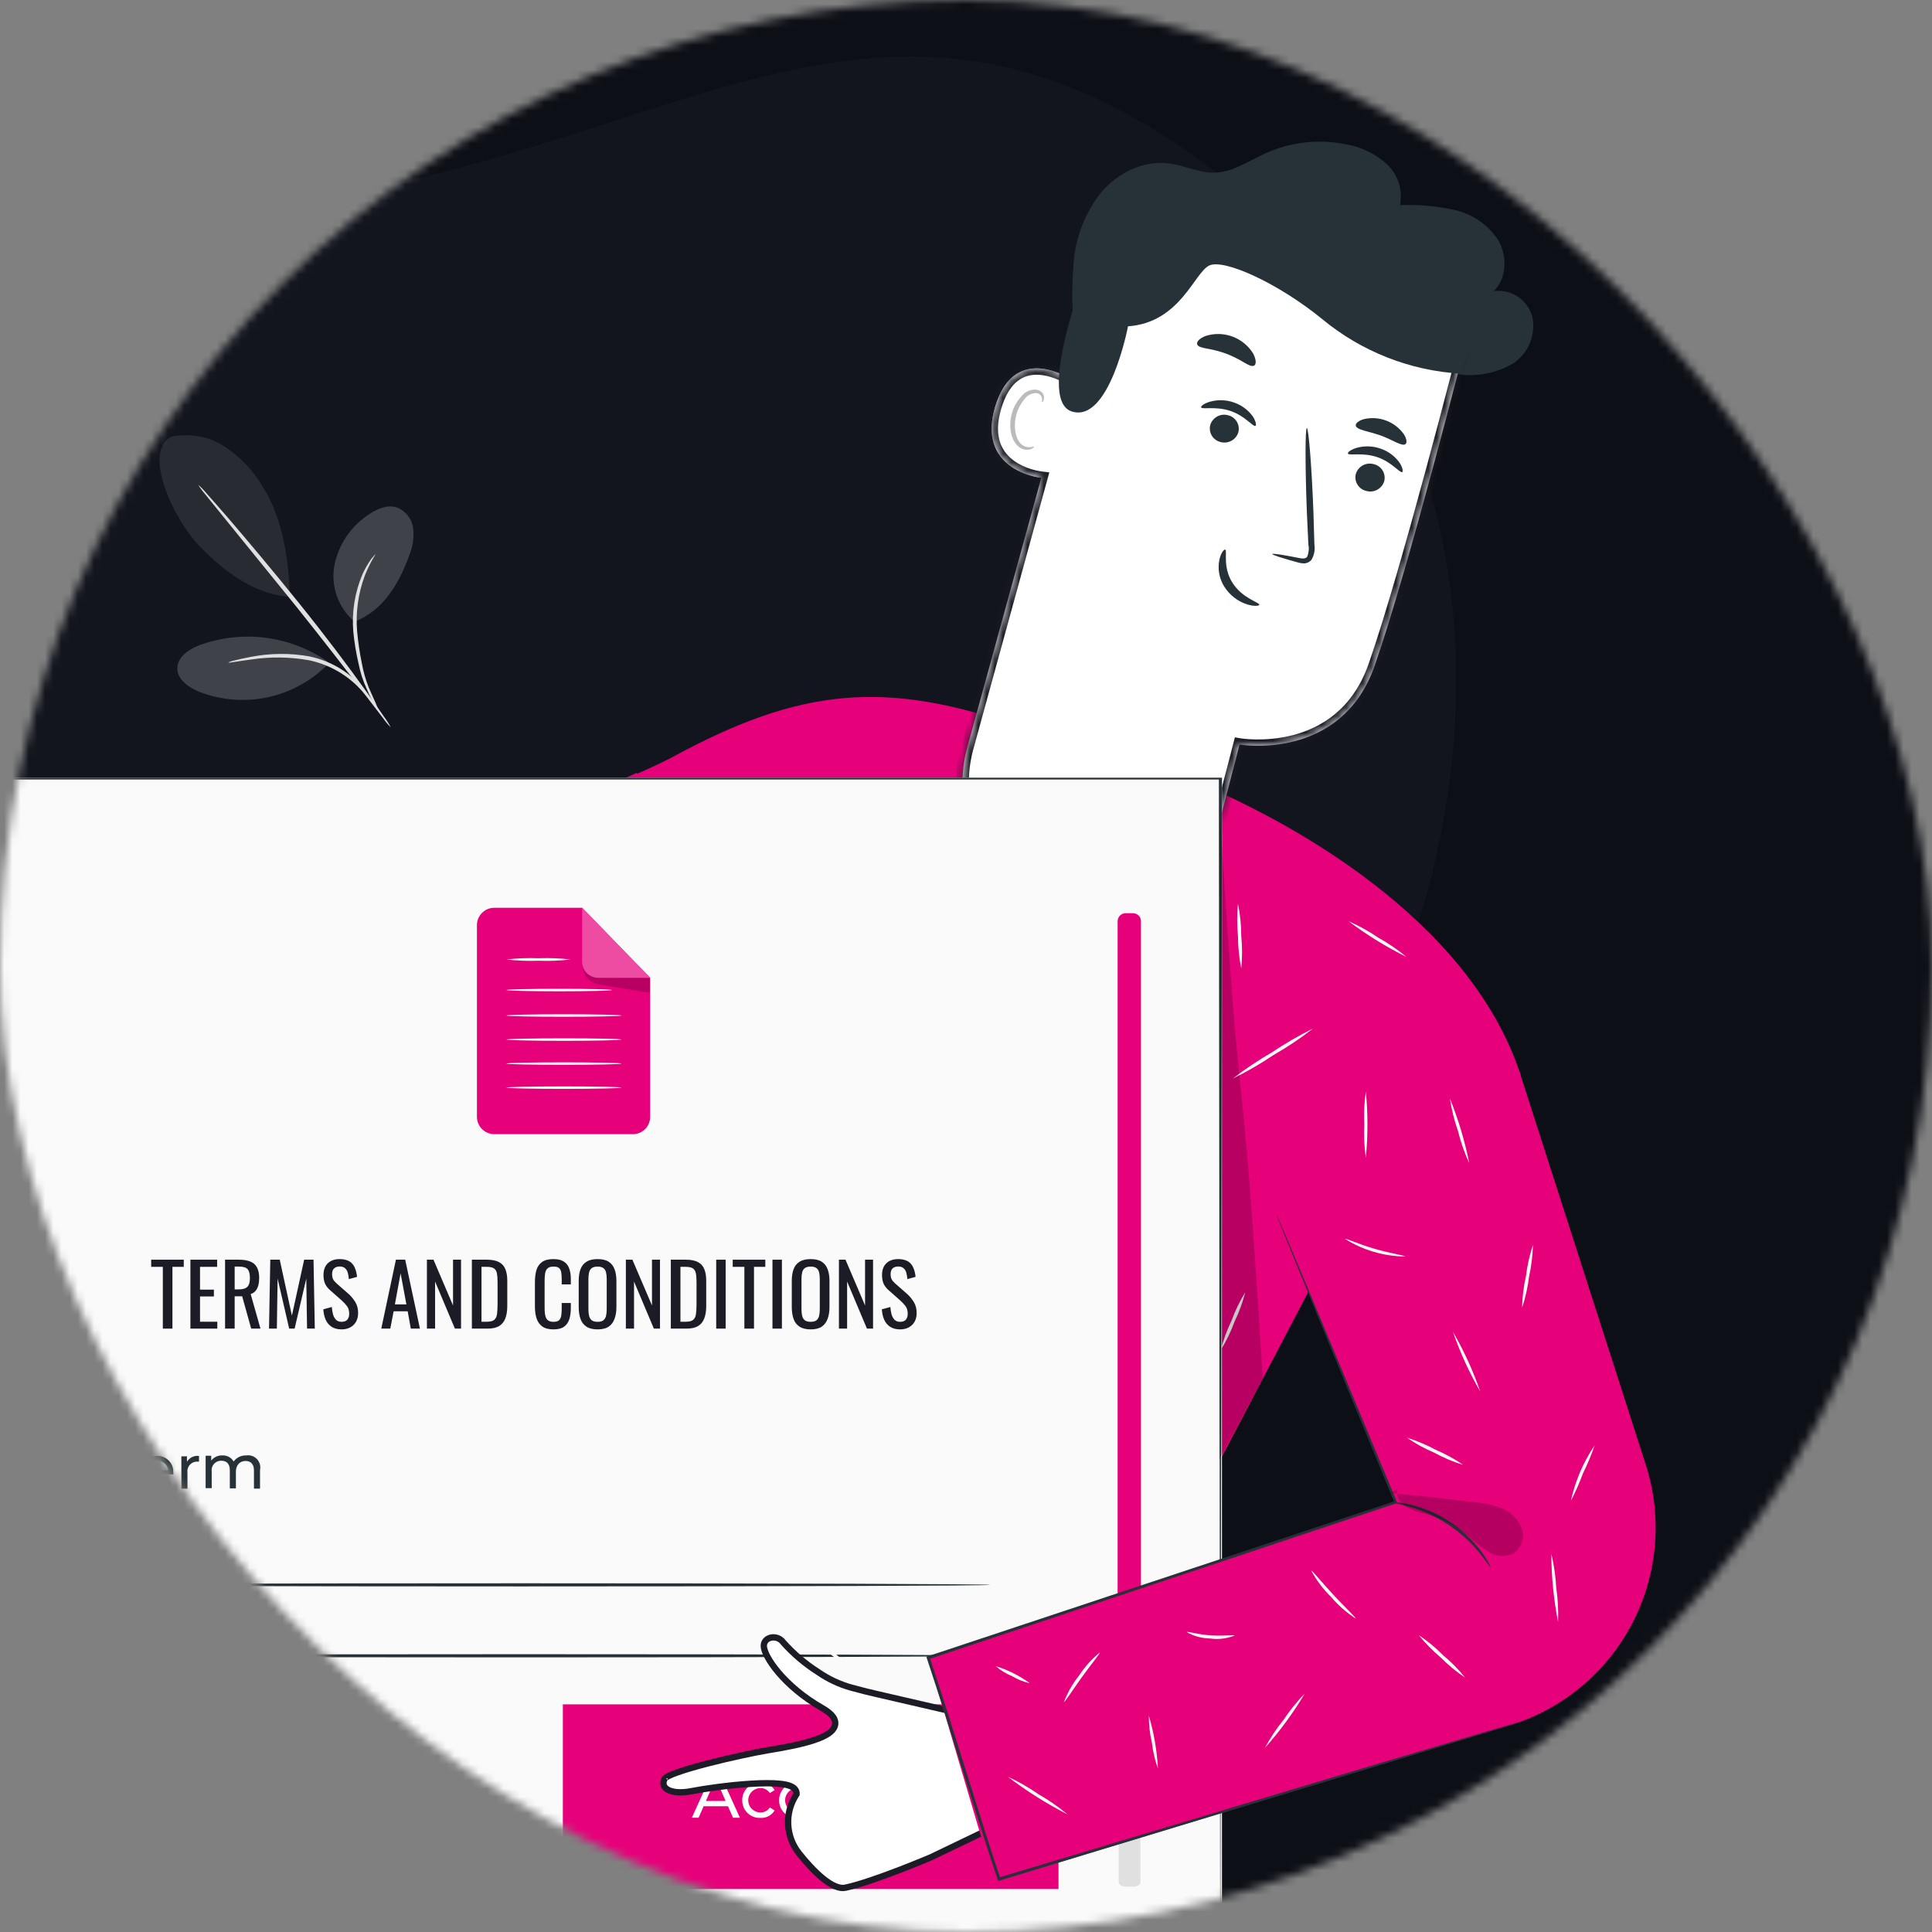 <svg width="236" height="236" viewBox="0 0 236 236" fill="none" xmlns="http://www.w3.org/2000/svg">
<rect x="0" y="0" width="236" height="236" fill="#808080" stroke="none"/>
<mask id="mask0_2102_8236" style="mask-type:alpha" maskUnits="userSpaceOnUse" x="0" y="0" width="236" height="236">
<rect width="236" height="236" rx="118" fill="#292D37"/>
</mask>
<g mask="url(#mask0_2102_8236)">
<rect x="-4.152" y="-14.533" width="251.226" height="312.821" rx="18.686" fill="#0D0F16"/>
<path opacity="0.23" d="M-30.413 270.532C-30.413 270.532 20.489 288.63 70.458 259.812C120.426 230.993 145.639 173.793 167.287 127.97C188.935 82.147 176.478 35.542 138.33 14.289C100.183 -6.965 74.25 24.365 20.745 25.888C-32.759 27.41 -47.155 19.763 -91.559 49.993C-135.963 80.223 -143.984 151.612 -108.958 204.445C-73.931 257.279 -30.413 270.532 -30.413 270.532Z" fill="#8BA1BE" fill-opacity="0.2"/>
<path opacity="0.1" d="M20.873 53.373C22 53.118 23.166 53.094 24.302 53.301C25.439 53.508 26.521 53.943 27.485 54.579C29.411 55.861 31.016 57.57 32.174 59.573C34.521 63.361 35.314 68.431 35.389 72.884C30.443 72.637 26.28 68.709 24.254 66.587C21.082 63.222 17.438 55.222 20.873 53.373Z" fill="#F5F5F5"/>
<path opacity="0.2" d="M43.309 75.944C42.325 75.107 41.579 74.025 41.148 72.808C40.717 71.59 40.616 70.279 40.855 69.01C41.117 67.747 41.627 66.549 42.355 65.484C43.084 64.42 44.016 63.511 45.099 62.81C46.09 62.151 47.307 61.626 48.448 61.974C48.97 62.169 49.431 62.5 49.784 62.932C50.136 63.364 50.367 63.883 50.452 64.434C50.602 65.542 50.459 66.671 50.039 67.708C48.754 71.298 46.857 74.54 43.309 75.944Z" fill="#F5F5F5"/>
<path d="M46.182 86.719C45.63 85.904 45.161 85.035 44.784 84.126C44.333 83.148 44.002 82.118 43.798 81.061C43.5 79.787 43.287 78.494 43.16 77.192C42.951 74.791 43.334 72.375 44.275 70.156C44.569 69.497 44.928 68.869 45.346 68.281C45.668 67.879 45.882 67.675 45.882 67.697C45.882 67.718 45.239 68.629 44.569 70.296C43.75 72.484 43.428 74.827 43.626 77.155C43.745 78.439 43.934 79.717 44.194 80.981C44.374 82.013 44.661 83.024 45.052 83.997C45.796 85.653 46.257 86.687 46.182 86.719Z" fill="#E0E0E0"/>
<path d="M24.206 59.214C24.584 59.539 24.932 59.898 25.246 60.286C25.883 60.998 26.8 62.043 27.925 63.34C30.159 65.939 33.208 69.561 36.498 73.639C39.788 77.717 42.623 81.505 44.606 84.281C45.608 85.674 46.406 86.805 46.942 87.598C47.244 87.996 47.511 88.419 47.74 88.862C47.391 88.508 47.072 88.124 46.787 87.716L44.322 84.501C42.243 81.778 39.349 78.038 36.081 73.96L27.646 63.565L25.096 60.414C24.768 60.038 24.47 59.637 24.206 59.214Z" fill="#E0E0E0"/>
<path opacity="0.2" d="M39.944 80.761C37.696 79.224 35.114 78.244 32.412 77.903C29.709 77.561 26.965 77.869 24.405 78.8C23.108 79.282 21.726 80.188 21.661 81.57C21.597 82.953 22.98 83.939 24.26 84.475C26.947 85.536 29.888 85.778 32.713 85.171C35.537 84.563 38.119 83.133 40.132 81.061" fill="#F5F5F5"/>
<path d="M27.871 80.943C28.104 80.818 28.356 80.731 28.616 80.686C29.098 80.552 29.811 80.396 30.695 80.23C33.021 79.781 35.409 79.761 37.741 80.171C39.027 80.437 40.261 80.909 41.396 81.57C42.932 82.489 44.237 83.749 45.211 85.251C45.374 85.458 45.502 85.689 45.592 85.937C45.511 85.996 44.9 85.058 43.636 83.793C41.986 82.181 39.903 81.082 37.64 80.632C35.361 80.24 33.035 80.213 30.749 80.552C28.98 80.782 27.887 80.996 27.871 80.943Z" fill="#E0E0E0"/>
<path d="M185.794 131.453L160.943 155.651L138.044 199.347L112.295 248.759L80.657 233.909L46.458 216.402L68.332 174.614L81.927 127.837C72.319 134.208 54.455 142.888 33.146 138.358C10.024 133.458 -8.085 123.108 -8.085 123.108L17.323 122.455L49.087 107.092L77.784 94.411L77.829 94.514C79.559 93.772 81.073 93.029 81.875 92.621C97.757 83.956 108.182 82.909 125.222 88.99L149.806 97.158C156.124 100.128 179.416 111.599 185.794 131.453Z" fill="#E6007A"/>
<path d="M140.176 135.797C140.072 135.841 139.166 133.569 137.896 130.83C136.627 128.09 135.498 125.914 135.595 125.862C135.945 126.271 136.242 126.723 136.478 127.206C136.976 128.068 137.614 129.285 138.245 130.666C138.876 132.047 139.396 133.317 139.73 134.252C139.949 134.744 140.099 135.264 140.176 135.797Z" fill="#FAFAFA"/>
<path d="M160.401 125.632C158.87 126.822 157.257 127.904 155.575 128.869C153.964 129.95 152.282 130.923 150.541 131.78C152.081 130.598 153.696 129.517 155.375 128.542C156.984 127.462 158.663 126.49 160.401 125.632Z" fill="#FAFAFA"/>
<path d="M151.623 118.31C151.366 117.012 151.232 115.692 151.222 114.368C151.098 113.047 151.098 111.717 151.222 110.396C151.489 111.695 151.623 113.019 151.623 114.346C151.753 115.664 151.753 116.992 151.623 118.31Z" fill="#FAFAFA"/>
<path d="M171.813 116.9C169.322 115.664 166.95 114.2 164.729 112.526C166.004 113.086 167.224 113.762 168.375 114.546C169.592 115.221 170.743 116.009 171.813 116.9Z" fill="#FAFAFA"/>
<path d="M140.948 156.949C141.497 155.192 142.167 153.475 142.953 151.811C143.626 150.099 144.414 148.434 145.314 146.829C144.768 148.587 144.098 150.304 143.309 151.967C142.639 153.68 141.85 155.345 140.948 156.949Z" fill="#FAFAFA"/>
<path d="M131.956 166.052C131.243 165.054 130.635 163.984 130.144 162.859C129.535 161.79 129.037 160.66 128.659 159.488C129.373 160.487 129.983 161.557 130.478 162.681C131.089 163.749 131.584 164.879 131.956 166.052Z" fill="#FAFAFA"/>
<path d="M139.476 178.312C138.264 178.837 136.975 179.165 135.66 179.285C134.363 179.535 133.034 179.576 131.725 179.404C131.725 179.292 133.469 179.211 135.608 178.906C137.746 178.602 139.446 178.193 139.476 178.312Z" fill="#FAFAFA"/>
<path d="M149.122 164.902C149.445 163.662 149.887 162.456 150.444 161.301C150.882 160.097 151.442 158.94 152.114 157.849C151.797 159.09 151.356 160.296 150.8 161.45C150.364 162.657 149.802 163.814 149.122 164.902Z" fill="#FAFAFA"/>
<path d="M125.668 193.221C125.571 193.28 124.48 191.773 122.98 190.043C121.48 188.313 120.144 187.013 120.225 186.932C122.455 188.629 124.308 190.77 125.668 193.221Z" fill="#FAFAFA"/>
<path d="M121.413 162.771C120.887 164.068 120.238 165.311 119.475 166.484C118.826 167.73 118.063 168.913 117.195 170.018C117.732 168.725 118.383 167.483 119.141 166.306C119.788 165.06 120.548 163.877 121.413 162.771Z" fill="#FAFAFA"/>
<path d="M124.441 152.324C123.034 152.154 121.645 151.861 120.29 151.448C118.904 151.156 117.547 150.738 116.236 150.2C117.644 150.366 119.033 150.659 120.387 151.076C121.774 151.366 123.131 151.783 124.441 152.324Z" fill="#FAFAFA"/>
<path d="M124.264 130.792C125.08 131.745 125.825 132.758 126.491 133.821C127.256 134.808 127.946 135.85 128.555 136.94C127.642 136.078 126.843 135.103 126.179 134.037C125.399 133.045 124.755 131.954 124.264 130.792Z" fill="#FAFAFA"/>
<path d="M122.823 118.451C120.315 116.474 118.225 114.019 116.675 111.227C116.771 111.168 117.989 112.905 119.689 114.895C121.39 116.885 122.904 118.37 122.823 118.451Z" fill="#FAFAFA"/>
<path d="M141.815 114.985C140.473 115.602 139.079 116.099 137.65 116.47C136.26 116.963 134.829 117.331 133.373 117.569C134.718 116.959 136.111 116.462 137.538 116.084C138.929 115.593 140.36 115.225 141.815 114.985Z" fill="#FAFAFA"/>
<path d="M131.273 41.173C130.931 38.096 130.894 34.992 131.161 31.907C131.438 28.804 132.627 25.851 134.577 23.421C136.604 21.074 139.722 19.567 142.789 19.961C144.689 20.206 146.501 21.141 148.394 21.089C150.622 21.022 152.53 19.656 154.542 18.743C157.714 17.303 161.268 16.93 164.67 17.681C166.463 18.019 168.123 18.858 169.459 20.102C170.117 20.729 170.604 21.513 170.876 22.381C171.147 23.249 171.194 24.171 171.011 25.061C173.254 24.963 175.501 25.16 177.693 25.648C179.888 26.143 181.804 27.475 183.032 29.36C184.138 31.298 184.064 33.994 182.475 35.56C183.521 35.42 184.582 35.672 185.453 36.267C186.325 36.861 186.946 37.758 187.197 38.783C187.394 39.82 187.289 40.892 186.894 41.872C186.499 42.851 185.831 43.696 184.969 44.307C182.893 45.578 180.434 46.073 178.027 45.703C175.963 45.309 173.572 44.73 171.916 43.475" fill="#263238"/>
<path d="M151.491 90.787C146.013 89.061 141.172 85.745 137.584 81.261C137.584 81.261 138.371 90.965 150.496 93.883L151.491 90.787Z" fill="#1C1C26" fill-opacity="0.3"/>
<path d="M131.31 46.638C131.14 46.482 124.012 41.522 121.569 49.675C119.126 57.827 127.806 58.585 127.888 58.369C127.969 58.154 131.31 46.638 131.31 46.638Z" fill="white"/>
<mask id="path-28-inside-1_2102_8236" fill="white">
<path fill-rule="evenodd" clip-rule="evenodd" d="M141.753 109.42C138.104 111.559 133.758 112.169 129.662 111.117C127.593 110.593 125.648 109.661 123.944 108.376C122.24 107.09 120.81 105.477 119.737 103.631C118.665 101.784 117.973 99.743 117.701 97.625C117.429 95.508 117.583 93.357 118.154 91.3L127.196 58.364C125.173 58.114 119.542 56.441 121.569 49.676C123.55 43.064 128.613 45.077 130.547 46.157L133.917 33.883L136.144 33.141C143.421 30.633 151.236 30.112 158.781 31.633C166.327 33.153 173.33 36.66 179.067 41.791C179.067 41.791 172.036 69.515 167.93 81.299C163.824 93.082 151.417 90.951 151.417 90.951C151.417 90.951 150.392 94.938 149.138 99.698C148.056 103.786 145.401 107.281 141.753 109.42Z"/>
</mask>
<path fill-rule="evenodd" clip-rule="evenodd" d="M141.753 109.42C138.104 111.559 133.758 112.169 129.662 111.117C127.593 110.593 125.648 109.661 123.944 108.376C122.24 107.09 120.81 105.477 119.737 103.631C118.665 101.784 117.973 99.743 117.701 97.625C117.429 95.508 117.583 93.357 118.154 91.3L127.196 58.364C125.173 58.114 119.542 56.441 121.569 49.676C123.55 43.064 128.613 45.077 130.547 46.157L133.917 33.883L136.144 33.141C143.421 30.633 151.236 30.112 158.781 31.633C166.327 33.153 173.33 36.66 179.067 41.791C179.067 41.791 172.036 69.515 167.93 81.299C163.824 93.082 151.417 90.951 151.417 90.951C151.417 90.951 150.392 94.938 149.138 99.698C148.056 103.786 145.401 107.281 141.753 109.42Z" fill="white"/>
<path d="M129.662 111.117L129.855 110.368L129.852 110.367L129.662 111.117ZM141.753 109.42L141.361 108.752L141.361 108.752L141.753 109.42ZM123.944 108.376L123.478 108.993L123.478 108.993L123.944 108.376ZM119.737 103.631L120.407 103.242L120.407 103.242L119.737 103.631ZM117.701 97.625L118.468 97.526L117.701 97.625ZM118.154 91.3L118.899 91.507L118.9 91.505L118.154 91.3ZM127.196 58.364L127.942 58.569L128.179 57.706L127.291 57.596L127.196 58.364ZM121.569 49.676L122.31 49.898L122.31 49.898L121.569 49.676ZM130.547 46.157L130.17 46.833L131.032 47.314L131.293 46.362L130.547 46.157ZM133.917 33.883L133.672 33.149L133.28 33.28L133.17 33.678L133.917 33.883ZM136.144 33.141L136.389 33.875L136.396 33.872L136.144 33.141ZM158.781 31.633L158.934 30.874L158.934 30.874L158.781 31.633ZM179.067 41.791L179.817 41.981L179.933 41.527L179.583 41.214L179.067 41.791ZM167.93 81.299L168.661 81.553L168.661 81.553L167.93 81.299ZM151.417 90.951L151.548 90.188L150.845 90.068L150.668 90.758L151.417 90.951ZM149.138 99.698L149.886 99.896L149.886 99.895L149.138 99.698ZM129.47 111.867C133.764 112.969 138.32 112.33 142.144 110.087L141.361 108.752C137.889 110.788 133.753 111.369 129.855 110.368L129.47 111.867ZM123.478 108.993C125.265 110.341 127.303 111.318 129.472 111.867L129.852 110.367C127.882 109.868 126.032 108.981 124.41 107.758L123.478 108.993ZM119.068 104.019C120.192 105.954 121.691 107.646 123.478 108.993L124.41 107.758C122.788 106.534 121.427 104.999 120.407 103.242L119.068 104.019ZM116.933 97.724C117.218 99.944 117.944 102.084 119.068 104.019L120.407 103.242C119.386 101.485 118.727 99.542 118.468 97.526L116.933 97.724ZM117.408 91.093C116.81 93.25 116.648 95.504 116.933 97.724L118.468 97.526C118.21 95.511 118.356 93.465 118.899 91.507L117.408 91.093ZM126.449 58.16L117.407 91.095L118.9 91.505L127.942 58.569L126.449 58.16ZM120.828 49.454C120.29 51.248 120.243 52.764 120.557 54.038C120.873 55.315 121.539 56.295 122.34 57.032C123.915 58.482 126.012 58.998 127.101 59.132L127.291 57.596C126.357 57.481 124.627 57.034 123.388 55.894C122.782 55.336 122.293 54.614 122.06 53.667C121.825 52.716 121.834 51.486 122.31 49.898L120.828 49.454ZM130.924 45.482C129.921 44.921 127.995 44.048 125.993 44.263C124.968 44.373 123.929 44.768 123.01 45.617C122.099 46.459 121.351 47.706 120.828 49.454L122.31 49.898C122.777 48.34 123.405 47.36 124.061 46.753C124.71 46.154 125.428 45.88 126.158 45.801C127.667 45.64 129.24 46.313 130.17 46.833L130.924 45.482ZM133.17 33.678L129.801 45.952L131.293 46.362L134.663 34.088L133.17 33.678ZM135.899 32.407L133.672 33.149L134.161 34.617L136.389 33.875L135.899 32.407ZM158.934 30.874C151.254 29.326 143.299 29.856 135.892 32.409L136.396 33.872C143.543 31.409 151.218 30.898 158.628 32.391L158.934 30.874ZM179.583 41.214C173.743 35.991 166.615 32.422 158.934 30.874L158.628 32.391C166.039 33.885 172.917 37.329 178.552 42.368L179.583 41.214ZM168.661 81.553C170.724 75.632 173.515 65.729 175.785 57.328C176.922 53.123 177.93 49.286 178.654 46.502C179.015 45.109 179.306 43.979 179.507 43.197C179.607 42.806 179.685 42.502 179.737 42.296C179.764 42.193 179.784 42.114 179.797 42.061C179.804 42.035 179.809 42.015 179.812 42.001C179.814 41.995 179.815 41.99 179.816 41.986C179.817 41.984 179.817 41.983 179.817 41.982C179.817 41.982 179.817 41.982 179.817 41.981C179.817 41.981 179.817 41.981 179.067 41.791C178.317 41.601 178.317 41.601 178.317 41.601C178.317 41.601 178.317 41.601 178.317 41.602C178.317 41.603 178.316 41.604 178.316 41.605C178.315 41.609 178.314 41.614 178.312 41.62C178.309 41.634 178.304 41.654 178.297 41.68C178.284 41.733 178.264 41.811 178.238 41.914C178.185 42.12 178.108 42.423 178.008 42.813C177.808 43.593 177.517 44.721 177.156 46.112C176.433 48.894 175.426 52.725 174.291 56.924C172.02 65.331 169.242 75.182 167.199 81.044L168.661 81.553ZM151.417 90.951C151.286 91.714 151.287 91.714 151.287 91.714C151.287 91.714 151.288 91.714 151.288 91.714C151.289 91.714 151.29 91.714 151.291 91.715C151.294 91.715 151.297 91.716 151.301 91.716C151.309 91.718 151.32 91.719 151.334 91.721C151.362 91.726 151.401 91.732 151.451 91.739C151.552 91.752 151.697 91.771 151.88 91.79C152.247 91.827 152.771 91.865 153.41 91.874C154.686 91.89 156.437 91.784 158.329 91.293C162.137 90.302 166.505 87.739 168.661 81.553L167.199 81.044C165.249 86.641 161.361 88.905 157.939 89.795C156.216 90.243 154.608 90.341 153.43 90.326C152.842 90.319 152.364 90.283 152.036 90.25C151.873 90.233 151.747 90.217 151.664 90.206C151.622 90.2 151.591 90.195 151.572 90.192C151.562 90.191 151.555 90.189 151.551 90.189C151.549 90.189 151.548 90.188 151.547 90.188C151.547 90.188 151.547 90.188 151.547 90.188C151.547 90.188 151.547 90.188 151.548 90.188C151.548 90.188 151.548 90.188 151.417 90.951ZM149.886 99.895C150.514 97.514 151.084 95.326 151.497 93.734C151.704 92.938 151.871 92.29 151.987 91.842C152.045 91.618 152.09 91.443 152.12 91.325C152.135 91.265 152.147 91.22 152.155 91.19C152.159 91.175 152.162 91.163 152.164 91.155C152.165 91.151 152.165 91.148 152.166 91.147C152.166 91.146 152.166 91.145 152.166 91.144C152.166 91.144 152.167 91.144 152.167 91.144C152.167 91.144 152.167 91.144 152.167 91.144C152.167 91.144 152.167 91.144 151.417 90.951C150.668 90.758 150.668 90.758 150.668 90.758C150.668 90.758 150.668 90.759 150.668 90.759C150.668 90.759 150.668 90.759 150.667 90.759C150.667 90.76 150.667 90.76 150.667 90.761C150.666 90.763 150.666 90.766 150.665 90.77C150.663 90.778 150.66 90.789 150.656 90.804C150.648 90.835 150.636 90.88 150.621 90.939C150.591 91.057 150.546 91.231 150.488 91.455C150.373 91.903 150.205 92.55 149.999 93.345C149.586 94.936 149.016 97.122 148.389 99.5L149.886 99.895ZM142.144 110.087C145.969 107.845 148.751 104.181 149.886 99.896L148.39 99.5C147.36 103.391 144.833 106.717 141.361 108.752L142.144 110.087Z" fill="#1C1C26" mask="url(#path-28-inside-1_2102_8236)"/>
<path d="M126.306 54.531C126.306 54.531 126.135 54.59 125.86 54.627C125.487 54.658 125.116 54.547 124.821 54.315C124.078 53.744 123.744 52.155 124.145 50.677C124.331 49.971 124.674 49.317 125.148 48.761C125.304 48.535 125.513 48.35 125.755 48.221C125.998 48.091 126.269 48.022 126.544 48.019C126.724 48.017 126.898 48.081 127.035 48.199C127.172 48.316 127.261 48.479 127.286 48.657C127.331 48.917 127.227 49.066 127.286 49.096C127.345 49.125 127.501 49.007 127.531 48.65C127.547 48.437 127.489 48.225 127.368 48.049C127.28 47.928 127.169 47.827 127.042 47.75C126.914 47.674 126.773 47.624 126.625 47.603C126.271 47.568 125.913 47.624 125.586 47.767C125.26 47.91 124.976 48.135 124.762 48.42C124.201 49.02 123.798 49.75 123.588 50.543C123.143 52.199 123.522 53.989 124.598 54.687C124.799 54.815 125.026 54.897 125.262 54.927C125.498 54.956 125.738 54.933 125.964 54.857C126.254 54.724 126.351 54.56 126.306 54.531Z" fill="#1C1C26" fill-opacity="0.3"/>
<path d="M169.08 58.808C168.935 59.255 168.62 59.626 168.203 59.842C167.786 60.057 167.301 60.099 166.853 59.959C166.633 59.904 166.426 59.805 166.245 59.669C166.064 59.533 165.912 59.362 165.798 59.166C165.684 58.971 165.61 58.754 165.581 58.529C165.551 58.304 165.567 58.076 165.628 57.858C165.771 57.418 166.08 57.052 166.489 56.836C166.897 56.62 167.374 56.571 167.818 56.699C168.041 56.751 168.252 56.848 168.437 56.983C168.623 57.118 168.779 57.289 168.897 57.486C169.015 57.683 169.092 57.901 169.123 58.128C169.155 58.355 169.14 58.587 169.08 58.808Z" fill="#263238"/>
<path d="M171.278 57.663C170.995 57.812 170.038 56.446 168.226 55.837C166.414 55.228 164.773 55.696 164.655 55.406C164.588 55.28 164.937 54.953 165.657 54.723C166.63 54.436 167.669 54.462 168.627 54.797C169.571 55.11 170.391 55.716 170.966 56.528C171.359 57.144 171.411 57.604 171.278 57.663Z" fill="#263238"/>
<path d="M151.26 52.831C151.116 53.27 150.808 53.637 150.399 53.853C149.99 54.069 149.514 54.118 149.07 53.989C148.85 53.934 148.643 53.835 148.462 53.699C148.281 53.563 148.129 53.392 148.015 53.196C147.901 53.001 147.827 52.784 147.797 52.559C147.768 52.334 147.784 52.106 147.844 51.888C147.986 51.447 148.295 51.08 148.704 50.863C149.113 50.647 149.591 50.599 150.035 50.73C150.255 50.785 150.461 50.883 150.642 51.019C150.823 51.156 150.976 51.327 151.09 51.522C151.204 51.718 151.278 51.935 151.307 52.159C151.336 52.384 151.32 52.612 151.26 52.831Z" fill="#263238"/>
<path d="M153.355 52.022C153.073 52.178 152.107 50.805 150.296 50.196C148.484 49.587 146.851 50.055 146.724 49.765C146.665 49.639 147.007 49.312 147.734 49.089C148.707 48.802 149.745 48.825 150.704 49.156C151.649 49.471 152.47 50.077 153.05 50.886C153.429 51.502 153.488 51.963 153.355 52.022Z" fill="#263238"/>
<path d="M155.419 67.68C155.419 67.576 156.636 67.754 158.537 68.133C159.02 68.244 159.487 68.296 159.673 68.007C159.871 67.538 159.923 67.02 159.822 66.522C159.762 65.252 159.703 63.923 159.636 62.534C159.421 56.884 159.428 52.295 159.636 52.288C159.844 52.281 160.222 56.862 160.438 62.512C160.482 63.901 160.519 65.23 160.557 66.499C160.663 67.154 160.534 67.825 160.193 68.393C160.071 68.534 159.919 68.645 159.748 68.718C159.577 68.792 159.391 68.825 159.205 68.816C158.925 68.802 158.647 68.749 158.381 68.66C156.532 68.148 155.389 67.776 155.419 67.68Z" fill="#263238"/>
<path d="M149.664 67.139C149.961 67.221 149.307 69.189 150.525 71.149C151.743 73.109 153.903 73.599 153.829 73.874C153.829 74.007 153.227 74.104 152.344 73.829C151.187 73.459 150.198 72.691 149.552 71.661C148.927 70.675 148.714 69.484 148.958 68.342C149.151 67.496 149.53 67.08 149.664 67.139Z" fill="#263238"/>
<path d="M171.679 54.257C171.226 54.561 170.12 53.715 168.628 53.188C167.135 52.66 165.762 52.534 165.613 52.007C165.554 51.755 165.895 51.406 166.578 51.205C167.482 50.988 168.429 51.044 169.3 51.367C170.172 51.689 170.927 52.264 171.471 53.017C171.857 53.618 171.887 54.101 171.679 54.257Z" fill="#263238"/>
<path d="M153.191 44.664C152.917 44.812 152.449 44.567 151.922 44.248C151.239 43.841 150.524 43.491 149.783 43.201C149.033 42.931 148.26 42.727 147.474 42.592C146.843 42.466 146.353 42.37 146.242 42.073C146.13 41.776 146.487 41.33 147.289 41.033C148.356 40.696 149.505 40.725 150.554 41.115C151.603 41.505 152.492 42.234 153.08 43.186C153.488 43.966 153.451 44.545 153.191 44.664Z" fill="#263238"/>
<path d="M178.45 45.643C172.249 45.282 166.324 42.955 161.536 38.998C156.205 34.632 149.53 31.573 147.711 32.434C145.892 33.295 144.162 39.414 137.791 39.859C137.791 39.859 135.519 51.776 130.901 50.254C126.283 48.732 133.388 31.12 133.388 31.12L146.196 28.105L159.316 28.588L171.099 31.261L181.294 37.119L178.45 45.643Z" fill="#263238"/>
<g opacity="0.3">
<path d="M126.349 196.149C119.244 215.387 106.466 226.139 88.371 235.776C99.054 234.593 109.292 230.843 118.212 224.847" fill="black"/>
</g>
<path d="M133.996 241.448C133.9 241.5 132.652 239.562 130.922 237.297C129.192 235.033 127.663 233.31 127.744 233.229C128.167 233.516 128.544 233.863 128.865 234.261C129.702 235.153 130.492 236.087 131.234 237.06C132.095 238.203 132.816 239.287 133.298 240.089C133.593 240.507 133.828 240.965 133.996 241.448Z" fill="#FAFAFA"/>
<path d="M138.519 217.979C136.223 219.54 133.787 220.884 131.242 221.995C132.356 221.163 133.544 220.435 134.791 219.82C135.973 219.09 137.221 218.474 138.519 217.979Z" fill="#FAFAFA"/>
<path d="M134.041 207.732C133.573 207.458 133.146 207.121 132.771 206.729C131.809 205.851 130.914 204.903 130.091 203.893C129.26 202.885 128.504 201.818 127.826 200.7C127.513 200.257 127.263 199.772 127.084 199.26C127.188 199.201 128.458 201.309 130.381 203.648C132.304 205.987 134.138 207.643 134.041 207.732Z" fill="#FAFAFA"/>
<path d="M141.748 207.516C142.086 206.389 142.544 205.301 143.114 204.272C143.573 203.186 144.148 202.152 144.829 201.19C144.495 202.319 144.037 203.407 143.463 204.435C143.008 205.523 142.433 206.557 141.748 207.516Z" fill="#FAFAFA"/>
<path d="M139.692 195.793C139.573 195.793 139.692 193.484 139.261 190.7C138.83 187.916 138.006 185.762 138.118 185.718C138.398 186.143 138.611 186.609 138.749 187.099C139.159 188.249 139.46 189.434 139.647 190.64C139.832 191.846 139.909 193.066 139.877 194.286C139.897 194.795 139.834 195.304 139.692 195.793Z" fill="#FAFAFA"/>
<path d="M104.758 216.248C104.442 216.715 104.059 217.133 103.622 217.488C102.632 218.409 101.569 219.248 100.444 219.998C99.317 220.753 98.13 221.414 96.895 221.973C96.397 222.238 95.865 222.43 95.313 222.545C95.269 222.433 97.622 221.423 100.228 219.679C102.835 217.934 104.676 216.159 104.758 216.248Z" fill="#FAFAFA"/>
<path d="M106.666 208.378C106.513 206.17 106.617 203.953 106.978 201.77C107.132 203.977 107.027 206.195 106.666 208.378Z" fill="#FAFAFA"/>
<path d="M91.853 214.986C90.523 214.591 89.233 214.071 88 213.435C86.706 212.914 85.463 212.275 84.287 211.526C85.616 211.926 86.906 212.446 88.141 213.078C89.434 213.599 90.677 214.237 91.853 214.986Z" fill="#FAFAFA"/>
<path d="M118.279 204.918C118.193 203.548 118.235 202.173 118.405 200.812C118.44 199.44 118.609 198.074 118.91 196.735C118.996 198.105 118.957 199.479 118.791 200.841C118.75 202.213 118.578 203.578 118.279 204.918Z" fill="#FAFAFA"/>
<path d="M83.984 230.727C82.48 230.348 81.05 229.721 79.752 228.871C78.387 228.131 77.159 227.161 76.121 226.005C76.195 225.916 77.777 227.245 79.945 228.545C82.113 229.844 84.029 230.616 83.984 230.727Z" fill="#FAFAFA"/>
<path d="M72.971 215.616C72.015 216.934 70.958 218.175 69.808 219.329C68.751 220.579 67.599 221.745 66.363 222.818C68.374 220.237 70.583 217.816 72.971 215.579V215.616Z" fill="#FAFAFA"/>
<path d="M72.029 202.082C70.764 201.654 69.588 200.997 68.561 200.144C67.461 199.393 66.503 198.453 65.732 197.367C65.814 197.285 67.061 198.54 68.799 199.832C70.536 201.124 72.081 201.985 72.029 202.082Z" fill="#FAFAFA"/>
<path d="M65.087 204.917C64.666 205.712 64.134 206.442 63.505 207.085C62.972 207.811 62.34 208.458 61.627 209.008C62.578 207.486 63.744 206.108 65.087 204.917Z" fill="#FAFAFA"/>
<path d="M79.936 179.791C79.072 181.148 78.101 182.434 77.033 183.637C76.067 184.926 74.997 186.133 73.833 187.246C74.698 185.887 75.669 184.599 76.736 183.392C77.706 182.109 78.776 180.905 79.936 179.791Z" fill="#FAFAFA"/>
<path d="M67.218 182.65C66.073 181.634 65.014 180.524 64.055 179.332C63.002 178.225 62.043 177.033 61.188 175.768C62.335 176.78 63.393 177.888 64.352 179.079C65.404 180.188 66.363 181.382 67.218 182.65Z" fill="#FAFAFA"/>
<path d="M73.587 166.525C72.736 165.424 71.99 164.246 71.36 163.005C70.624 161.826 69.996 160.584 69.481 159.293C70.332 160.397 71.078 161.577 71.709 162.82C72.445 163.996 73.074 165.236 73.587 166.525Z" fill="#FAFAFA"/>
<path d="M73.254 156.121C73.165 156.047 74.279 154.636 75.162 152.639C76.046 150.642 76.365 148.882 76.484 148.927C76.299 151.64 75.154 154.198 73.254 156.144V156.121Z" fill="#FAFAFA"/>
<path d="M61.011 155.505C60.895 153.936 61.211 152.364 61.924 150.961C62.385 149.954 62.995 149.023 63.736 148.199C64.019 147.836 64.369 147.531 64.767 147.301C63.804 148.481 62.967 149.761 62.273 151.117C61.696 152.53 61.273 154.002 61.011 155.505Z" fill="#FAFAFA"/>
<path d="M149.269 94.997H-2.135V238.433H149.269V94.997Z" fill="#FAFAFA"/>
<path d="M149.068 250.306C149.068 249.351 148.994 186.322 148.89 95.112L149.068 95.219H-17.879L-17.678 95.104C-17.678 153.818 -17.678 207.881 -17.723 250.297L-17.879 250.204L149.091 250.297L-17.879 250.386H-18.028V250.306C-18.028 207.89 -18.028 153.827 -18.072 95.112V94.997H-17.857H149.091H149.269V95.104C149.143 186.327 149.068 249.356 149.068 250.306Z" fill="#263238"/>
<path d="M77.304 138.543H60.381C59.82 138.543 59.281 138.32 58.884 137.924C58.486 137.528 58.262 136.99 58.261 136.428V113.003C58.262 112.442 58.486 111.904 58.884 111.508C59.281 111.111 59.82 110.889 60.381 110.889H71.113L79.418 119.447V136.428C79.418 136.989 79.195 137.527 78.799 137.924C78.402 138.32 77.864 138.543 77.304 138.543Z" fill="#E6007A"/>
<path d="M71.113 110.889V117.48C71.115 118.001 71.323 118.501 71.691 118.869C72.06 119.238 72.559 119.446 73.081 119.447H79.418L71.113 110.889Z" fill="#E6007A"/>
<g opacity="0.2">
<path d="M71.202 118.057C71.205 118.555 71.378 119.038 71.693 119.425C72.008 119.812 72.446 120.079 72.934 120.183L73.146 120.23C73.971 120.377 79.419 121.343 79.419 121.22V119.453H73.081C73.081 119.453 71.502 119.394 71.202 118.057Z" fill="black"/>
</g>
<g opacity="0.3">
<path d="M71.112 110.889V117.48C71.114 118.001 71.322 118.501 71.69 118.869C72.059 119.238 72.558 119.446 73.08 119.447H79.417L71.112 110.889Z" fill="white"/>
</g>
<path d="M69.693 117.203C68.394 117.354 67.084 117.405 65.776 117.356C64.471 117.405 63.163 117.354 61.865 117.203C63.163 117.051 64.471 117 65.776 117.05C67.084 117 68.394 117.051 69.693 117.203Z" fill="#FAFAFA"/>
<path d="M74.747 120.937C74.747 121.02 71.867 121.09 68.309 121.09C64.751 121.09 61.865 121.02 61.865 120.937C61.865 120.855 64.751 120.784 68.309 120.784C71.867 120.784 74.747 120.849 74.747 120.937Z" fill="#FAFAFA"/>
<path d="M75.907 124.048C75.907 124.136 72.768 124.201 68.886 124.201C65.005 124.201 61.865 124.136 61.865 124.048C61.865 123.959 65.011 123.895 68.886 123.895C72.762 123.895 75.907 123.965 75.907 124.048Z" fill="#FAFAFA"/>
<path d="M75.907 126.986C75.907 127.069 72.768 127.139 68.886 127.139C65.005 127.139 61.865 127.069 61.865 126.986C61.865 126.904 65.011 126.833 68.886 126.833C72.762 126.833 75.907 126.898 75.907 126.986Z" fill="#FAFAFA"/>
<path d="M75.907 129.92C75.907 130.008 72.768 130.073 68.886 130.073C65.005 130.073 61.865 130.008 61.865 129.92C61.865 129.831 65.011 129.767 68.886 129.767C72.762 129.767 75.907 129.837 75.907 129.92Z" fill="#FAFAFA"/>
<path d="M75.907 132.859C75.907 132.942 72.768 133.012 68.886 133.012C65.005 133.012 61.865 132.942 61.865 132.859C61.865 132.777 65.011 132.706 68.886 132.706C72.762 132.706 75.907 132.771 75.907 132.859Z" fill="#FAFAFA"/>
<path d="M138.389 111.598H137.572C137.064 111.598 136.652 111.839 136.652 112.136V229.925C136.652 230.222 137.064 230.463 137.572 230.463H138.389C138.897 230.463 139.309 230.222 139.309 229.925V112.136C139.309 111.839 138.897 111.598 138.389 111.598Z" fill="#E0E0E0"/>
<path d="M138.384 111.55H137.508C136.963 111.55 136.521 111.992 136.521 112.537V222.938C136.521 223.483 136.963 223.926 137.508 223.926H138.384C138.93 223.926 139.372 223.483 139.372 222.938V112.537C139.372 111.992 138.93 111.55 138.384 111.55Z" fill="#E6007A"/>
<path d="M8.472 176.614V181.812H7.729V177.268H6.549V176.614H8.472Z" fill="#263238"/>
<path d="M9.601 181.373C9.602 181.274 9.633 181.177 9.689 181.095C9.746 181.013 9.825 180.949 9.918 180.912C10.01 180.875 10.111 180.866 10.209 180.887C10.306 180.907 10.395 180.956 10.465 181.026C10.535 181.097 10.582 181.187 10.601 181.285C10.62 181.383 10.61 181.484 10.571 181.576C10.533 181.668 10.468 181.746 10.385 181.801C10.303 181.856 10.205 181.886 10.106 181.886C10.039 181.887 9.972 181.874 9.91 181.849C9.847 181.823 9.791 181.785 9.744 181.738C9.697 181.69 9.66 181.633 9.635 181.57C9.61 181.508 9.599 181.441 9.601 181.373Z" fill="#263238"/>
<path d="M14.782 177.268H12.985V176.614H17.314V177.268H15.517V181.841H14.775L14.782 177.268Z" fill="#263238"/>
<path d="M21.176 180.103H17.961C18.007 180.443 18.181 180.752 18.448 180.967C18.714 181.182 19.053 181.288 19.394 181.262C19.608 181.269 19.821 181.229 20.019 181.146C20.216 181.062 20.393 180.937 20.538 180.779L20.931 181.247C20.64 181.553 20.266 181.767 19.855 181.862C19.444 181.957 19.014 181.93 18.619 181.783C18.223 181.635 17.88 181.375 17.631 181.035C17.382 180.694 17.238 180.287 17.218 179.866C17.207 179.601 17.251 179.336 17.346 179.089C17.441 178.841 17.586 178.615 17.772 178.426C17.958 178.237 18.18 178.088 18.426 177.988C18.672 177.888 18.936 177.84 19.201 177.846C19.467 177.84 19.732 177.888 19.978 177.99C20.225 178.091 20.447 178.243 20.632 178.435C20.816 178.627 20.959 178.855 21.05 179.106C21.141 179.356 21.179 179.622 21.161 179.888C21.191 179.94 21.183 180.037 21.176 180.103ZM17.961 179.584H20.538C20.504 179.271 20.355 178.981 20.121 178.771C19.887 178.561 19.583 178.444 19.268 178.444C18.953 178.444 18.649 178.561 18.415 178.771C18.18 178.981 18.032 179.271 17.998 179.584H17.961Z" fill="#263238"/>
<path d="M24.308 177.847V178.545H24.145C23.971 178.533 23.796 178.561 23.633 178.625C23.47 178.689 23.324 178.789 23.205 178.917C23.085 179.045 22.996 179.198 22.943 179.365C22.89 179.531 22.874 179.708 22.898 179.881V181.849H22.155V177.891H22.838V178.56C22.987 178.31 23.205 178.109 23.467 177.983C23.728 177.856 24.021 177.809 24.308 177.847Z" fill="#263238"/>
<path d="M31.763 179.562V181.841H31.021V179.614C31.021 178.871 30.65 178.463 29.996 178.463C29.343 178.463 28.816 178.916 28.816 179.777V181.811H28.073V179.584C28.073 178.842 27.702 178.433 27.049 178.433C26.88 178.426 26.711 178.456 26.555 178.521C26.399 178.587 26.259 178.686 26.146 178.811C26.032 178.937 25.948 179.086 25.899 179.247C25.849 179.409 25.837 179.58 25.861 179.747V181.782H25.118V177.824H25.801V178.418C25.96 178.209 26.168 178.043 26.406 177.933C26.644 177.822 26.905 177.773 27.167 177.787C27.443 177.771 27.717 177.832 27.96 177.963C28.202 178.094 28.404 178.291 28.541 178.53C28.714 178.289 28.945 178.095 29.212 177.965C29.479 177.836 29.774 177.774 30.071 177.787C30.309 177.748 30.553 177.768 30.783 177.844C31.012 177.921 31.219 178.053 31.386 178.228C31.552 178.402 31.674 178.615 31.74 178.848C31.806 179.08 31.814 179.325 31.763 179.562Z" fill="#263238"/>
<path d="M120.944 193.595C120.944 193.707 95.321 193.788 63.72 193.788C32.12 193.788 6.489 193.707 6.489 193.595C6.489 193.484 32.113 193.402 63.72 193.402C95.328 193.402 120.944 193.491 120.944 193.595Z" fill="#263238"/>
<path d="M120.944 202.259C120.944 202.363 95.321 202.453 63.72 202.453C32.12 202.453 6.489 202.363 6.489 202.259C6.489 202.156 32.113 202.066 63.72 202.066C95.328 202.066 120.944 202.148 120.944 202.259Z" fill="#263238"/>
<path d="M106.83 206.263C105.309 205.246 103.86 204.124 102.493 202.907C101.046 201.786 99.679 200.566 98.402 199.254C99.924 200.271 101.373 201.392 102.738 202.61C104.186 203.73 105.553 204.951 106.83 206.263Z" fill="#FAFAFA"/>
<path d="M122.378 227.513C122.378 227.572 121.45 227.209 119.957 226.726C116.071 225.475 111.994 224.92 107.914 225.085C106.348 225.145 105.382 225.256 105.375 225.189C105.589 225.105 105.814 225.053 106.043 225.033C106.474 224.952 107.112 224.877 107.899 224.81C112.016 224.499 116.151 225.066 120.032 226.474C120.622 226.687 121.2 226.935 121.762 227.216C121.981 227.283 122.189 227.383 122.378 227.513Z" fill="#FAFAFA"/>
<path d="M129.297 208.193H68.755V230.75H129.297V208.193Z" fill="#E6007A"/>
<path d="M88.92 220.637H85.95L85.334 222.04H84.51L87.049 216.435H87.836L90.383 222.04H89.544L88.92 220.637ZM88.638 219.999L87.428 217.251L86.225 219.999H88.638Z" fill="white"/>
<path d="M90.666 219.917C90.661 219.626 90.715 219.337 90.826 219.068C90.937 218.799 91.102 218.556 91.311 218.353C91.52 218.15 91.768 217.993 92.04 217.89C92.313 217.788 92.603 217.742 92.894 217.756C93.237 217.736 93.58 217.809 93.885 217.969C94.189 218.129 94.445 218.368 94.624 218.662L94.037 219.033C93.914 218.841 93.744 218.684 93.542 218.577C93.34 218.471 93.115 218.418 92.886 218.425C92.493 218.425 92.115 218.581 91.836 218.859C91.558 219.138 91.401 219.516 91.401 219.909C91.401 220.303 91.558 220.681 91.836 220.96C92.115 221.238 92.493 221.394 92.886 221.394C93.115 221.401 93.34 221.348 93.542 221.242C93.744 221.135 93.914 220.978 94.037 220.786L94.624 221.149C94.445 221.444 94.19 221.685 93.885 221.846C93.581 222.007 93.238 222.082 92.894 222.063C92.605 222.077 92.315 222.032 92.044 221.93C91.773 221.828 91.525 221.672 91.317 221.471C91.108 221.27 90.942 221.029 90.831 220.761C90.719 220.494 90.663 220.207 90.666 219.917Z" fill="white"/>
<path d="M95.171 219.917C95.166 219.626 95.22 219.337 95.331 219.068C95.442 218.799 95.607 218.556 95.816 218.353C96.025 218.151 96.273 217.993 96.545 217.89C96.818 217.788 97.108 217.742 97.399 217.757C97.742 217.735 98.085 217.808 98.39 217.968C98.695 218.128 98.951 218.368 99.129 218.662L98.542 219.034C98.419 218.841 98.249 218.684 98.047 218.578C97.845 218.471 97.619 218.418 97.391 218.425C96.998 218.425 96.62 218.581 96.341 218.86C96.063 219.138 95.906 219.516 95.906 219.91C95.906 220.304 96.063 220.681 96.341 220.96C96.62 221.238 96.998 221.395 97.391 221.395C97.619 221.401 97.845 221.349 98.047 221.242C98.249 221.135 98.419 220.978 98.542 220.786L99.129 221.15C98.951 221.445 98.696 221.686 98.391 221.847C98.086 222.008 97.743 222.083 97.399 222.063C97.109 222.077 96.82 222.032 96.549 221.93C96.278 221.829 96.03 221.672 95.821 221.471C95.613 221.27 95.447 221.029 95.336 220.762C95.224 220.494 95.168 220.207 95.171 219.917Z" fill="white"/>
<path d="M103.897 220.2H100.452C100.502 220.563 100.688 220.894 100.974 221.125C101.26 221.355 101.623 221.468 101.989 221.44C102.218 221.448 102.446 221.406 102.657 221.318C102.869 221.229 103.058 221.096 103.214 220.928L103.637 221.425C103.424 221.654 103.163 221.834 102.873 221.952C102.584 222.07 102.271 222.123 101.959 222.108C101.663 222.13 101.367 222.09 101.088 221.99C100.809 221.89 100.553 221.733 100.339 221.529C100.124 221.325 99.954 221.078 99.841 220.804C99.727 220.531 99.672 220.236 99.679 219.94C99.668 219.656 99.715 219.372 99.818 219.107C99.921 218.842 100.077 218.6 100.277 218.398C100.476 218.195 100.715 218.036 100.979 217.929C101.243 217.823 101.526 217.772 101.81 217.779C102.096 217.77 102.38 217.821 102.644 217.929C102.909 218.037 103.148 218.198 103.346 218.404C103.544 218.61 103.696 218.855 103.794 219.123C103.891 219.392 103.931 219.677 103.912 219.962C103.912 220.007 103.904 220.103 103.897 220.2ZM100.452 219.643H103.169C103.134 219.307 102.976 218.996 102.725 218.77C102.474 218.544 102.148 218.419 101.81 218.419C101.473 218.419 101.147 218.544 100.896 218.77C100.645 218.996 100.487 219.307 100.452 219.643Z" fill="white"/>
<path d="M109.369 219.917C109.385 220.204 109.341 220.491 109.239 220.76C109.137 221.029 108.98 221.273 108.778 221.477C108.575 221.682 108.333 221.841 108.065 221.946C107.797 222.051 107.511 222.098 107.224 222.085C106.94 222.094 106.658 222.038 106.4 221.919C106.143 221.8 105.916 221.623 105.739 221.402V223.592H104.996V217.794H105.739V218.469C105.908 218.235 106.132 218.045 106.39 217.916C106.649 217.787 106.935 217.722 107.224 217.727C107.513 217.714 107.801 217.762 108.071 217.868C108.34 217.974 108.584 218.135 108.786 218.342C108.989 218.549 109.145 218.796 109.246 219.067C109.346 219.339 109.388 219.628 109.369 219.917ZM108.59 219.917C108.58 219.636 108.487 219.364 108.323 219.136C108.16 218.907 107.933 218.731 107.67 218.631C107.407 218.53 107.121 218.509 106.847 218.57C106.572 218.631 106.322 218.772 106.127 218.974C105.931 219.176 105.8 219.432 105.749 219.708C105.697 219.985 105.729 220.27 105.839 220.529C105.948 220.788 106.132 221.008 106.366 221.164C106.601 221.319 106.876 221.402 107.157 221.402C107.351 221.406 107.543 221.371 107.723 221.297C107.902 221.223 108.064 221.113 108.199 220.974C108.333 220.834 108.438 220.668 108.505 220.486C108.572 220.304 108.601 220.111 108.59 219.917Z" fill="white"/>
<path d="M112.822 221.788C112.553 221.99 112.223 222.095 111.886 222.085C111.706 222.106 111.523 222.086 111.352 222.027C111.18 221.968 111.024 221.871 110.895 221.743C110.766 221.616 110.667 221.461 110.606 221.29C110.545 221.119 110.523 220.936 110.542 220.756V218.424H109.8V217.793H110.542V216.865H111.285V217.793H112.502V218.424H111.285V220.726C111.266 220.821 111.27 220.918 111.295 221.011C111.32 221.104 111.367 221.19 111.431 221.262C111.495 221.333 111.575 221.39 111.664 221.426C111.753 221.461 111.85 221.476 111.946 221.469C112.163 221.472 112.375 221.401 112.547 221.268L112.822 221.788Z" fill="white"/>
<path d="M19.89 162.295V154.749H18.466V153.875H22.447V154.749H21.064V162.295H19.89Z" fill="#1C1C26"/>
<path d="M23.259 162.295V153.875H26.523V154.749H24.433V157.534H26.128V158.366H24.433V161.453H26.544V162.295H23.259Z" fill="#1C1C26"/>
<path d="M27.492 162.295V153.875H29.186C29.747 153.875 30.212 153.952 30.579 154.104C30.946 154.25 31.217 154.489 31.39 154.821C31.57 155.147 31.66 155.577 31.66 156.11C31.66 156.436 31.625 156.734 31.556 157.004C31.487 157.268 31.376 157.493 31.224 157.68C31.071 157.86 30.87 157.992 30.621 158.075L31.816 162.295H30.683L29.581 158.345H28.666V162.295H27.492ZM28.666 157.503H29.113C29.446 157.503 29.716 157.462 29.924 157.379C30.132 157.295 30.285 157.153 30.382 156.952C30.479 156.751 30.527 156.471 30.527 156.11C30.527 155.618 30.437 155.265 30.257 155.05C30.077 154.828 29.72 154.717 29.186 154.717H28.666V157.503Z" fill="#1C1C26"/>
<path d="M32.861 162.295L33.017 153.875H34.171L35.657 160.705L37.154 153.875H38.298L38.454 162.295H37.508L37.414 156.183L35.99 162.295H35.325L33.911 156.183L33.818 162.295H32.861Z" fill="#1C1C26"/>
<path d="M41.73 162.389C41.245 162.389 40.839 162.285 40.514 162.077C40.195 161.869 39.952 161.582 39.786 161.214C39.62 160.847 39.523 160.421 39.495 159.936L40.534 159.655C40.555 159.953 40.6 160.241 40.669 160.518C40.746 160.795 40.867 161.024 41.033 161.204C41.2 161.377 41.432 161.464 41.73 161.464C42.035 161.464 42.263 161.381 42.416 161.214C42.575 161.041 42.655 160.795 42.655 160.476C42.655 160.095 42.568 159.79 42.395 159.561C42.222 159.326 42.004 159.09 41.74 158.855L40.326 157.607C40.049 157.365 39.845 157.101 39.713 156.817C39.581 156.526 39.516 156.169 39.516 155.747C39.516 155.13 39.692 154.652 40.046 154.312C40.399 153.973 40.881 153.803 41.491 153.803C41.823 153.803 42.114 153.848 42.364 153.938C42.62 154.021 42.832 154.153 42.998 154.333C43.171 154.513 43.306 154.742 43.403 155.019C43.507 155.289 43.577 155.608 43.611 155.975L42.613 156.246C42.593 155.968 42.551 155.715 42.489 155.487C42.426 155.251 42.315 155.064 42.156 154.925C42.004 154.78 41.782 154.707 41.491 154.707C41.2 154.707 40.971 154.787 40.805 154.946C40.645 155.099 40.566 155.327 40.566 155.632C40.566 155.889 40.607 156.1 40.69 156.266C40.78 156.433 40.922 156.602 41.116 156.776L42.541 158.023C42.859 158.3 43.14 158.633 43.383 159.021C43.625 159.402 43.746 159.856 43.746 160.383C43.746 160.798 43.66 161.159 43.486 161.464C43.313 161.762 43.074 161.99 42.769 162.15C42.471 162.309 42.125 162.389 41.73 162.389Z" fill="#1C1C26"/>
<path d="M46.575 162.295L48.363 153.875H49.496L51.295 162.295H50.182L49.798 160.175H48.083L47.677 162.295H46.575ZM48.239 159.333H49.642L48.935 155.539L48.239 159.333Z" fill="#1C1C26"/>
<path d="M52.149 162.295V153.875H52.95L55.34 159.468V153.875H56.317V162.295H55.569L53.147 156.547V162.295H52.149Z" fill="#1C1C26"/>
<path d="M57.641 162.295V153.875H59.47C60.094 153.875 60.586 153.973 60.947 154.167C61.314 154.354 61.574 154.638 61.726 155.019C61.886 155.4 61.965 155.875 61.965 156.443V159.541C61.965 160.137 61.886 160.639 61.726 161.048C61.574 161.457 61.321 161.769 60.967 161.983C60.621 162.191 60.153 162.295 59.564 162.295H57.641ZM58.816 161.453H59.481C59.91 161.453 60.215 161.37 60.396 161.204C60.576 161.038 60.683 160.795 60.718 160.476C60.759 160.157 60.78 159.773 60.78 159.322V156.589C60.78 156.152 60.752 155.799 60.697 155.528C60.642 155.258 60.52 155.061 60.333 154.936C60.146 154.811 59.852 154.749 59.45 154.749H58.816V161.453Z" fill="#1C1C26"/>
<path d="M67.608 162.389C67.012 162.389 66.548 162.264 66.215 162.015C65.889 161.765 65.661 161.429 65.529 161.006C65.404 160.584 65.342 160.112 65.342 159.593V156.62C65.342 156.051 65.404 155.556 65.529 155.133C65.661 154.711 65.889 154.385 66.215 154.156C66.548 153.921 67.012 153.803 67.608 153.803C68.135 153.803 68.551 153.9 68.856 154.094C69.167 154.288 69.389 154.565 69.521 154.925C69.659 155.286 69.729 155.719 69.729 156.225V156.89H68.616V156.297C68.616 155.986 68.599 155.712 68.564 155.476C68.537 155.234 68.454 155.047 68.315 154.915C68.176 154.783 67.944 154.717 67.618 154.717C67.286 154.717 67.043 154.79 66.891 154.936C66.738 155.074 66.638 155.275 66.589 155.539C66.548 155.795 66.527 156.097 66.527 156.443V159.78C66.527 160.202 66.562 160.539 66.631 160.788C66.7 161.031 66.815 161.204 66.974 161.308C67.133 161.412 67.348 161.464 67.618 161.464C67.937 161.464 68.166 161.394 68.305 161.256C68.443 161.11 68.53 160.913 68.564 160.663C68.599 160.414 68.616 160.123 68.616 159.79V159.166H69.729V159.79C69.729 160.303 69.666 160.757 69.542 161.152C69.417 161.54 69.202 161.845 68.897 162.067C68.592 162.281 68.162 162.389 67.608 162.389Z" fill="#1C1C26"/>
<path d="M72.999 162.389C72.431 162.389 71.977 162.278 71.638 162.056C71.298 161.834 71.056 161.519 70.91 161.11C70.764 160.695 70.692 160.209 70.692 159.655V156.464C70.692 155.909 70.764 155.435 70.91 155.04C71.062 154.638 71.305 154.333 71.638 154.125C71.977 153.91 72.431 153.803 72.999 153.803C73.568 153.803 74.018 153.91 74.351 154.125C74.683 154.34 74.922 154.645 75.068 155.04C75.22 155.435 75.297 155.909 75.297 156.464V159.665C75.297 160.213 75.22 160.691 75.068 161.1C74.922 161.509 74.683 161.828 74.351 162.056C74.018 162.278 73.568 162.389 72.999 162.389ZM72.999 161.464C73.311 161.464 73.547 161.401 73.706 161.277C73.866 161.145 73.973 160.965 74.028 160.736C74.084 160.5 74.112 160.227 74.112 159.915V156.225C74.112 155.913 74.084 155.646 74.028 155.424C73.973 155.196 73.866 155.022 73.706 154.905C73.547 154.78 73.311 154.717 72.999 154.717C72.688 154.717 72.448 154.78 72.282 154.905C72.123 155.022 72.015 155.196 71.96 155.424C71.904 155.646 71.877 155.913 71.877 156.225V159.915C71.877 160.227 71.904 160.5 71.96 160.736C72.015 160.965 72.123 161.145 72.282 161.277C72.448 161.401 72.688 161.464 72.999 161.464Z" fill="#1C1C26"/>
<path d="M76.451 162.295V153.875H77.251L79.642 159.468V153.875H80.62V162.295H79.871L77.449 156.547V162.295H76.451Z" fill="#1C1C26"/>
<path d="M81.943 162.295V153.875H83.772C84.396 153.875 84.888 153.973 85.249 154.167C85.616 154.354 85.876 154.638 86.028 155.019C86.188 155.4 86.267 155.875 86.267 156.443V159.541C86.267 160.137 86.188 160.639 86.028 161.048C85.876 161.457 85.623 161.769 85.269 161.983C84.923 162.191 84.455 162.295 83.866 162.295H81.943ZM83.118 161.453H83.783C84.213 161.453 84.517 161.37 84.698 161.204C84.878 161.038 84.985 160.795 85.02 160.476C85.061 160.157 85.082 159.773 85.082 159.322V156.589C85.082 156.152 85.055 155.799 84.999 155.528C84.944 155.258 84.822 155.061 84.635 154.936C84.448 154.811 84.154 154.749 83.752 154.749H83.118V161.453Z" fill="#1C1C26"/>
<path d="M87.487 162.295V153.875H88.641V162.295H87.487Z" fill="#1C1C26"/>
<path d="M90.928 162.295V154.749H89.504V153.875H93.485V154.749H92.103V162.295H90.928Z" fill="#1C1C26"/>
<path d="M94.359 162.295V153.875H95.513V162.295H94.359Z" fill="#1C1C26"/>
<path d="M99.027 162.389C98.459 162.389 98.005 162.278 97.665 162.056C97.326 161.834 97.083 161.519 96.938 161.11C96.792 160.695 96.719 160.209 96.719 159.655V156.464C96.719 155.909 96.792 155.435 96.938 155.04C97.09 154.638 97.333 154.333 97.665 154.125C98.005 153.91 98.459 153.803 99.027 153.803C99.595 153.803 100.046 153.91 100.378 154.125C100.711 154.34 100.95 154.645 101.096 155.04C101.248 155.435 101.324 155.909 101.324 156.464V159.665C101.324 160.213 101.248 160.691 101.096 161.1C100.95 161.509 100.711 161.828 100.378 162.056C100.046 162.278 99.595 162.389 99.027 162.389ZM99.027 161.464C99.339 161.464 99.575 161.401 99.734 161.277C99.893 161.145 100.001 160.965 100.056 160.736C100.112 160.5 100.139 160.227 100.139 159.915V156.225C100.139 155.913 100.112 155.646 100.056 155.424C100.001 155.196 99.893 155.022 99.734 154.905C99.575 154.78 99.339 154.717 99.027 154.717C98.715 154.717 98.476 154.78 98.31 154.905C98.15 155.022 98.043 155.196 97.988 155.424C97.932 155.646 97.904 155.913 97.904 156.225V159.915C97.904 160.227 97.932 160.5 97.988 160.736C98.043 160.965 98.15 161.145 98.31 161.277C98.476 161.401 98.715 161.464 99.027 161.464Z" fill="#1C1C26"/>
<path d="M102.479 162.295V153.875H103.279L105.67 159.468V153.875H106.647V162.295H105.899L103.477 156.547V162.295H102.479Z" fill="#1C1C26"/>
<path d="M109.956 162.389C109.471 162.389 109.066 162.285 108.74 162.077C108.421 161.869 108.179 161.582 108.012 161.214C107.846 160.847 107.749 160.421 107.721 159.936L108.761 159.655C108.781 159.953 108.827 160.241 108.896 160.518C108.972 160.795 109.093 161.024 109.26 161.204C109.426 161.377 109.658 161.464 109.956 161.464C110.261 161.464 110.49 161.381 110.642 161.214C110.802 161.041 110.881 160.795 110.881 160.476C110.881 160.095 110.795 159.79 110.621 159.561C110.448 159.326 110.23 159.09 109.966 158.855L108.553 157.607C108.276 157.365 108.071 157.101 107.939 156.817C107.808 156.526 107.742 156.169 107.742 155.747C107.742 155.13 107.919 154.652 108.272 154.312C108.626 153.973 109.107 153.803 109.717 153.803C110.05 153.803 110.341 153.848 110.59 153.938C110.847 154.021 111.058 154.153 111.224 154.333C111.398 154.513 111.533 154.742 111.63 155.019C111.734 155.289 111.803 155.608 111.838 155.975L110.84 156.246C110.819 155.968 110.777 155.715 110.715 155.487C110.653 155.251 110.542 155.064 110.382 154.925C110.23 154.78 110.008 154.707 109.717 154.707C109.426 154.707 109.197 154.787 109.031 154.946C108.872 155.099 108.792 155.327 108.792 155.632C108.792 155.889 108.833 156.1 108.917 156.266C109.007 156.433 109.149 156.602 109.343 156.776L110.767 158.023C111.086 158.3 111.366 158.633 111.609 159.021C111.851 159.402 111.973 159.856 111.973 160.383C111.973 160.798 111.886 161.159 111.713 161.464C111.54 161.762 111.3 161.99 110.996 162.15C110.698 162.309 110.351 162.389 109.956 162.389Z" fill="#1C1C26"/>
<path opacity="0.2" d="M148.936 98.285C151.945 146.488 151.239 120.145 154.248 168.343L148.936 178.304V98.285Z" fill="black"/>
<path d="M103.992 206.15L103.993 206.15C105.203 206.486 106.294 206.748 107.269 206.971C107.269 206.971 107.269 206.971 107.269 206.971L117.498 209.335L122.071 222.855L113.745 226.86L113.733 226.865L113.673 226.891C113.621 226.913 113.544 226.945 113.444 226.987C113.244 227.071 112.955 227.191 112.597 227.338C111.88 227.632 110.889 228.032 109.79 228.454C107.582 229.303 104.97 230.231 103.266 230.591L103.264 230.592C102.907 230.669 102.488 230.606 102.01 230.401C101.533 230.197 101.024 229.863 100.505 229.44C99.466 228.594 98.438 227.435 97.605 226.393C96.808 225.392 96.344 224.167 96.278 222.89C96.211 221.613 96.546 220.346 97.235 219.269L97.296 219.173V219.06V219.016V218.987L97.292 218.958C97.231 218.556 96.901 218.322 96.585 218.187C96.256 218.045 95.824 217.957 95.343 217.903C94.374 217.793 93.091 217.809 91.743 217.892C89.043 218.057 86.002 218.496 84.501 218.792C83.059 219.077 82.047 218.915 81.511 218.579C81.251 218.416 81.113 218.222 81.063 218.021C81.013 217.818 81.039 217.555 81.206 217.236C81.205 217.237 81.205 217.238 81.205 217.238C81.205 217.238 81.225 217.211 81.295 217.159C81.37 217.104 81.478 217.038 81.622 216.965C81.911 216.818 82.31 216.656 82.798 216.484C83.771 216.14 85.057 215.77 86.427 215.415C89.168 214.706 92.212 214.064 93.699 213.814C93.787 213.799 93.88 213.783 93.977 213.767C95.519 213.509 98.163 213.067 99.956 212.376C100.436 212.191 100.872 211.982 101.217 211.743C101.555 211.509 101.849 211.216 101.97 210.847C102.1 210.45 102.003 210.051 101.731 209.683C101.468 209.329 101.032 208.985 100.427 208.641C98.124 207.331 96.328 205.752 95.112 204.325C94.504 203.611 94.046 202.941 93.741 202.366C93.431 201.781 93.301 201.333 93.301 201.055C93.301 200.525 93.662 200.156 94.169 200.042C94.678 199.928 95.288 200.092 95.684 200.631L95.695 200.646L95.707 200.66C96.943 202.039 98.362 203.242 99.924 204.236C101.163 205.097 102.539 205.744 103.992 206.15Z" fill="white" stroke="#1C1C26" stroke-width="0.774"/>
<path d="M113.377 202.495L121.478 229.886L184.374 210.774C187.584 209.793 190.567 208.182 193.147 206.034C195.728 203.886 197.854 201.246 199.401 198.267C200.948 195.287 201.886 192.029 202.159 188.683C202.432 185.337 202.035 181.971 200.991 178.78L185.569 130.793L152.075 139.109L170.46 183.51L113.377 202.495Z" fill="#E6007A"/>
<path d="M185.792 210.291L185.488 210.403L184.582 210.692L181.062 211.784L167.883 215.823L122.101 229.715L121.931 229.759L121.871 229.596C119.072 221.221 116.354 212.014 113.214 202.554L113.154 202.376L113.34 202.309L114.921 201.79L170.43 183.354L170.341 183.554C165.886 172.788 162.277 163.967 159.753 157.82C158.506 154.76 157.525 152.37 156.857 150.729C156.538 149.919 156.285 149.296 156.115 148.865C155.944 148.434 155.877 148.227 155.877 148.227C155.877 148.227 155.981 148.434 156.159 148.85L156.946 150.692C157.629 152.325 158.632 154.708 159.916 157.753C162.47 163.886 166.138 172.692 170.623 183.443L170.682 183.591L170.526 183.643L115.018 202.154L113.436 202.681L113.555 202.436C116.703 211.902 119.406 221.109 122.198 229.477L121.975 229.358L167.794 215.607L181.025 211.665L184.559 210.633L185.48 210.373L185.792 210.291Z" fill="#263238"/>
<path d="M182.087 191.49C182.028 191.49 181.612 190.8 180.773 189.753C178.57 187.017 175.574 185.031 172.197 184.066C170.905 183.694 170.074 183.59 170.081 183.524C170.278 183.488 170.479 183.488 170.675 183.524C171.211 183.573 171.742 183.663 172.264 183.791C173.998 184.211 175.647 184.93 177.135 185.914C178.624 186.899 179.928 188.138 180.988 189.575C181.309 190.008 181.597 190.465 181.85 190.941C181.961 191.108 182.042 191.294 182.087 191.49Z" fill="#263238"/>
<path d="M166.844 141.44C166.649 140.096 166.585 138.736 166.651 137.379C166.585 136.022 166.649 134.662 166.844 133.317C167.102 136.019 167.102 138.739 166.844 141.44Z" fill="#FAFAFA"/>
<path d="M179.473 142.086C178.895 140.835 178.438 139.533 178.107 138.195C177.65 136.896 177.317 135.556 177.112 134.193C178.145 136.744 178.936 139.387 179.473 142.086Z" fill="#FAFAFA"/>
<path d="M171.64 153.482C169.04 153.462 166.496 152.717 164.297 151.329C164.349 151.225 165.901 151.96 167.928 152.547C169.955 153.133 171.648 153.371 171.64 153.482Z" fill="#FAFAFA"/>
<path d="M185.926 159.75C185.955 158.445 186.114 157.147 186.401 155.874C186.56 154.577 186.846 153.299 187.255 152.058C187.221 153.364 187.062 154.665 186.78 155.941C186.623 157.236 186.337 158.512 185.926 159.75Z" fill="#FAFAFA"/>
<path d="M180.818 169.982C179.472 167.666 178.355 165.224 177.484 162.69C178.827 165.008 179.943 167.45 180.818 169.982Z" fill="#FAFAFA"/>
<path d="M178.724 178.936C177.501 178.562 176.319 178.064 175.197 177.451C174.02 176.954 172.898 176.337 171.849 175.609C173.066 175.992 174.245 176.489 175.368 177.094C176.546 177.592 177.671 178.209 178.724 178.936Z" fill="#FAFAFA"/>
<path d="M194.791 176.552C194.39 177.716 193.917 178.855 193.373 179.96C192.948 181.113 192.452 182.239 191.888 183.331C192.416 180.907 193.402 178.607 194.791 176.552Z" fill="#FAFAFA"/>
<path d="M190.321 198.121C189.785 195.374 189.509 192.582 189.497 189.783C189.82 191.146 190.021 192.535 190.099 193.934C190.3 195.32 190.375 196.722 190.321 198.121Z" fill="#FAFAFA"/>
<path d="M178.976 204.931C177.905 204.218 176.909 203.397 176.006 202.48C175.021 201.661 174.121 200.746 173.318 199.748C174.39 200.461 175.385 201.282 176.288 202.198C177.273 203.017 178.173 203.933 178.976 204.931Z" fill="#FAFAFA"/>
<path d="M159.374 206.883C157.97 209.24 156.344 211.458 154.519 213.506C155.163 212.294 155.924 211.148 156.791 210.083C157.55 208.938 158.415 207.866 159.374 206.883Z" fill="#FAFAFA"/>
<path d="M165.589 197.698C164.461 196.969 163.448 196.079 162.581 195.054C161.622 194.118 160.811 193.042 160.176 191.862C160.265 191.795 161.371 193.191 162.864 194.795C164.356 196.398 165.655 197.616 165.589 197.698Z" fill="#FAFAFA"/>
<path d="M150.807 199.784C149.866 200.163 148.842 200.289 147.837 200.148C146.825 200.135 145.834 199.865 144.956 199.361C145.001 199.25 146.255 199.651 147.859 199.762C149.463 199.873 150.807 199.673 150.807 199.784Z" fill="#FAFAFA"/>
<path d="M141.444 216.03C141.073 214.999 140.824 213.927 140.701 212.838C140.45 211.77 140.328 210.675 140.337 209.578C140.958 211.678 141.329 213.844 141.444 216.03Z" fill="#FAFAFA"/>
<path d="M130.394 221.629C127.833 220.32 125.395 218.782 123.11 217.033C124.421 217.633 125.676 218.349 126.86 219.172C128.108 219.886 129.29 220.708 130.394 221.629Z" fill="#FAFAFA"/>
<path d="M134.338 201.864C134.42 201.939 133.343 203.216 132.148 204.879C130.952 206.542 130.061 207.96 129.965 207.908C130.413 206.731 131.042 205.632 131.828 204.649C132.512 203.594 133.36 202.654 134.338 201.864Z" fill="#FAFAFA"/>
<path d="M125.799 205.613C125.032 205.443 124.297 205.15 123.624 204.744C122.897 204.452 122.225 204.04 121.634 203.526C123.129 203.985 124.536 204.691 125.799 205.613Z" fill="#FAFAFA"/>
<path opacity="0.21" d="M169.933 182.373C173.289 182.715 176.652 183.064 180.001 183.487C181.169 183.572 182.318 183.822 183.416 184.23C183.962 184.442 184.459 184.763 184.877 185.173C185.296 185.582 185.627 186.072 185.852 186.613C186.061 187.161 186.084 187.764 185.916 188.326C185.748 188.889 185.399 189.38 184.923 189.724C184.448 189.968 183.917 190.083 183.384 190.06C182.85 190.036 182.332 189.875 181.879 189.59C180.98 189.018 180.14 188.359 179.37 187.623C177.86 186.374 176.104 185.456 174.217 184.928C173.357 184.764 172.526 184.474 171.752 184.066C171.365 183.851 171.054 183.522 170.863 183.123C170.671 182.724 170.608 182.275 170.683 181.839" fill="black"/>
</g>
</svg>
